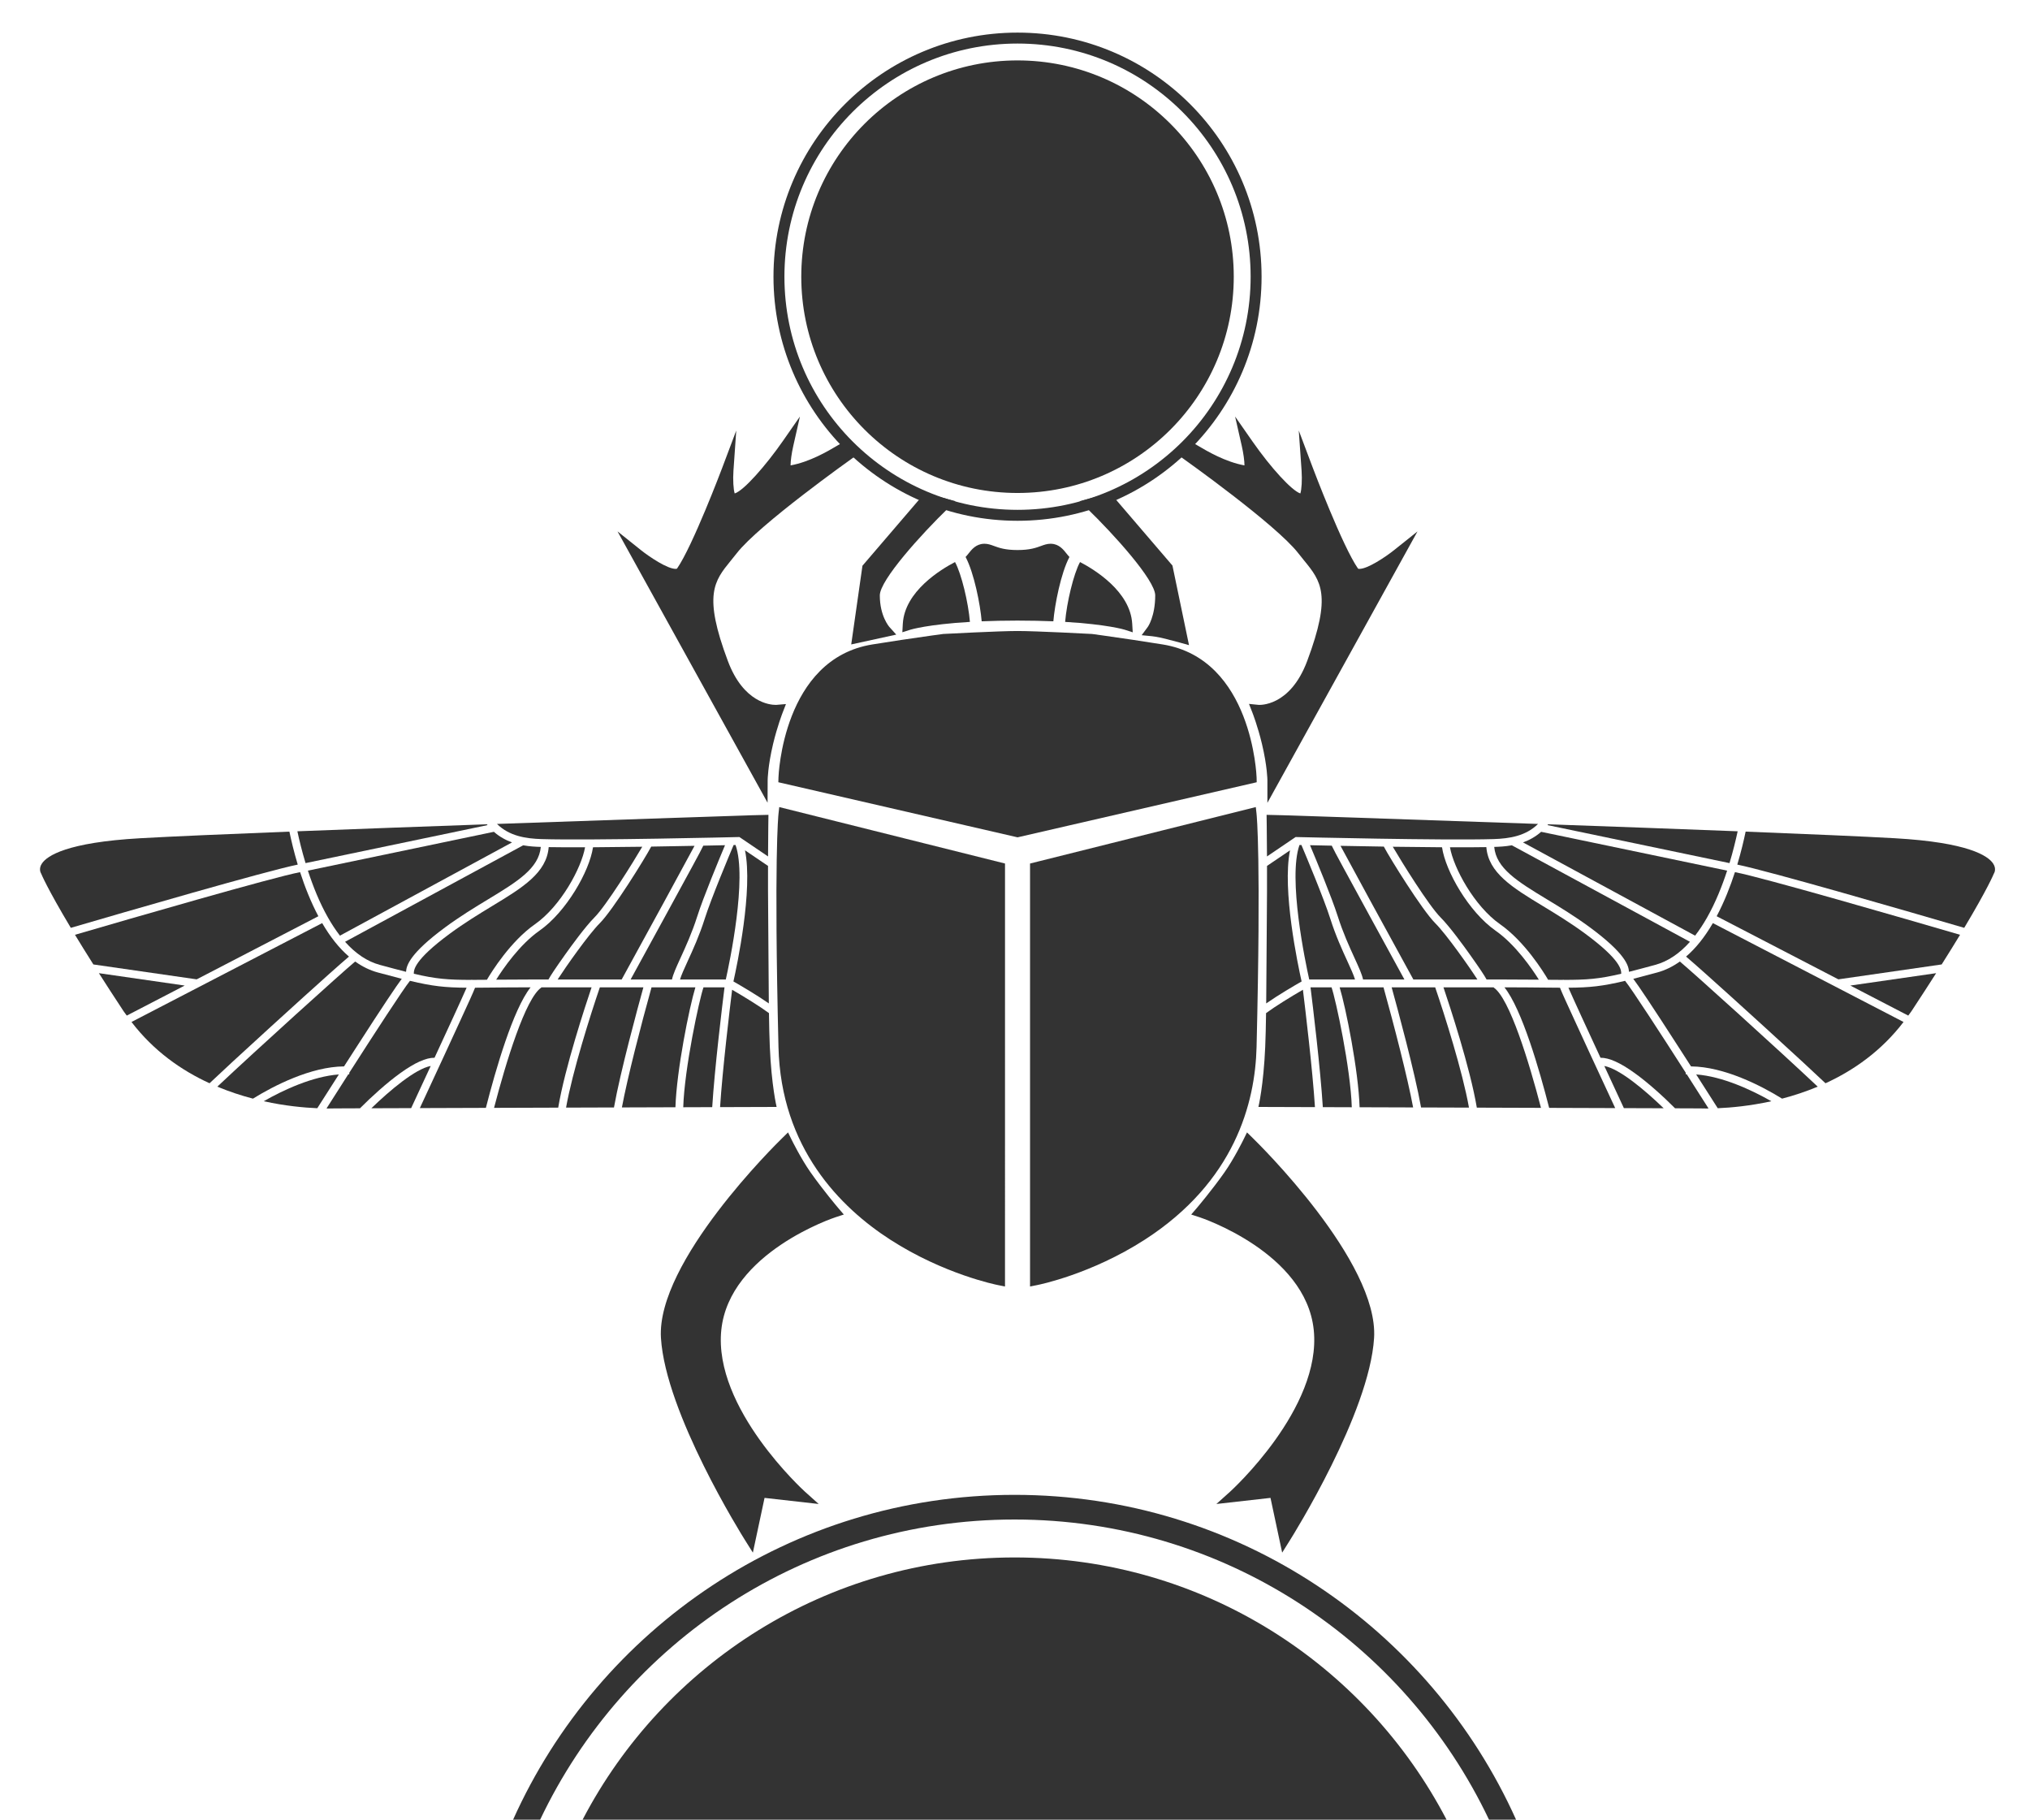 <?xml version="1.0" encoding="utf-8"?>
<!-- Generator: Adobe Illustrator 16.0.4, SVG Export Plug-In . SVG Version: 6.00 Build 0)  -->
<!DOCTYPE svg PUBLIC "-//W3C//DTD SVG 1.1//EN" "http://www.w3.org/Graphics/SVG/1.1/DTD/svg11.dtd">
<svg version="1.1" id="Layer_1" xmlns="http://www.w3.org/2000/svg" xmlns:xlink="http://www.w3.org/1999/xlink" x="0px" y="0px"
	 width="200px" height="179.25px" viewBox="0 0 200 179.25" enable-background="new 0 0 200 179.25" xml:space="preserve">
<g>
	<path fill="#333333" d="M123.223,80.224l-21.158,5.291v40.504c0,0,20.705-4.082,21.158-22.896
		C123.674,84.305,123.223,80.224,123.223,80.224z"/>
	<path fill="#333333" d="M101.482,126.727V85.062l22.242-5.561l0.073,0.659c0.019,0.167,0.452,4.334,0.003,22.976
		c-0.134,5.505-2.152,13.265-11.015,18.979c-5.267,3.394-10.396,4.433-10.613,4.474L101.482,126.727z M102.643,85.967v39.32
		c1.568-0.4,5.564-1.596,9.547-4.168c6.754-4.363,10.271-10.422,10.451-18.012c0.354-14.683,0.155-20.39,0.053-22.153
		L102.643,85.967z"/>
</g>
<g>
	<path fill="#333333" d="M100.249,81.887l-22.973-5.289c0,0,0.302-11.185,8.766-12.544c2.128-0.342,4.083-0.632,5.819-0.875
		c0.379-0.053,0.747-0.103,1.105-0.152c0,0,5.457-0.289,7.283-0.289c1.828,0,7.282,0.289,7.282,0.289
		c0.359,0.049,0.728,0.1,1.107,0.152c1.734,0.243,3.689,0.533,5.815,0.875c8.466,1.36,8.769,12.544,8.769,12.544L100.249,81.887z"/>
	<path fill="#333333" d="M100.249,82.482l-0.129-0.031l-23.436-5.396l0.013-0.473c0.003-0.117,0.417-11.681,9.254-13.101
		c1.968-0.316,3.929-0.611,5.831-0.876l1.155-0.157c0.223-0.012,5.492-0.291,7.313-0.291c1.82,0,7.09,0.278,7.314,0.291l0.047,0.004
		l1.106,0.153c1.9,0.266,3.862,0.56,5.829,0.876c8.838,1.42,9.253,12.984,9.256,13.101l0.012,0.473L100.249,82.482z M77.885,76.143
		l22.363,5.148l22.363-5.148c-0.18-2.082-1.321-10.404-8.248-11.518c-1.961-0.314-3.913-0.608-5.807-0.873l-1.08-0.149
		c-0.399-0.021-5.5-0.287-7.229-0.287c-1.729,0-6.83,0.267-7.228,0.287l-1.081,0.149c-1.893,0.265-3.847,0.559-5.806,0.873
		C79.197,65.74,78.061,74.061,77.885,76.143z"/>
</g>
<g>
	<path fill="#333333" d="M77.276,80.224l21.159,5.291v40.504c0,0-20.706-4.082-21.159-22.896
		C76.823,84.305,77.276,80.224,77.276,80.224z"/>
	<path fill="#333333" d="M99.015,126.727l-0.692-0.139c-0.216-0.041-5.345-1.08-10.611-4.474
		c-4.892-3.152-10.774-9.005-11.015-18.979C76.248,84.494,76.682,80.327,76.7,80.16l0.074-0.659l22.242,5.561L99.015,126.727
		L99.015,126.727z M77.805,80.955c-0.102,1.771-0.303,7.504,0.05,22.152c0.39,16.211,16.442,21.26,20,22.179V85.967L77.805,80.955z"
		/>
</g>
<g>
	<path fill="none" stroke="#231F20" stroke-width="3" stroke-miterlimit="10" d="M100.249,60.552"/>
</g>
<g>
	<path fill="none" stroke="#231F20" stroke-width="3" stroke-miterlimit="10" d="M103.835,60.961"/>
</g>
<g>
	<path fill="#333333" d="M88.947,61.441l-0.047,0.84l0.804-0.255c0.021-0.007,1.697-0.52,5.855-0.766
		c-0.155-1.887-0.834-4.745-1.468-5.895C92.688,56.094,89.132,58.248,88.947,61.441z"/>
	<path fill="#333333" d="M105.081,54.534c-0.31-0.395-0.733-0.935-1.498-0.969l-0.074-0.003c-0.347,0-0.64,0.107-0.95,0.221
		c-0.486,0.178-1.092,0.399-2.311,0.399c-1.22,0-1.825-0.221-2.311-0.399c-0.309-0.114-0.603-0.221-0.949-0.221l-0.076,0.003
		c-0.765,0.034-1.19,0.574-1.499,0.969c-0.107,0.136-0.197,0.245-0.281,0.33c0.84,1.58,1.451,4.706,1.585,6.338
		c1.045-0.043,2.212-0.071,3.532-0.071c1.318,0,2.485,0.028,3.53,0.071c0.134-1.631,0.745-4.756,1.586-6.337
		C105.279,54.78,105.189,54.671,105.081,54.534z"/>
	<path fill="#333333" d="M111.548,61.441c-0.185-3.191-3.737-5.345-5.141-6.076c-0.634,1.152-1.312,4.009-1.468,5.895
		c4.147,0.246,5.825,0.757,5.854,0.766l0.806,0.26L111.548,61.441z"/>
</g>
<g>
	<path fill="none" stroke="#231F20" stroke-width="3" stroke-miterlimit="10" d="M100.249,60.552"/>
</g>
<g>
	<path fill="none" stroke="#231F20" stroke-width="3" stroke-miterlimit="10" d="M96.663,60.961"/>
</g>
<g>
	<path fill="none" stroke="#000000" stroke-width="3" stroke-miterlimit="10" d="M125.027,88.648"/>
</g>
<g>
	<path fill="none" stroke="#000000" stroke-width="3" stroke-miterlimit="10" d="M124.793,93.335"/>
</g>
<g>
	<path fill="none" stroke="#000000" stroke-width="3" stroke-miterlimit="10" d="M124.793,37.434"/>
</g>
<path fill="#333333" d="M139.656,52.347l-2.285,1.825c-0.903,0.722-2.635,1.866-3.436,1.866c-0.056,0-0.125-0.008-0.141-0.03
	c-1.533-2.199-4.408-9.811-4.438-9.888l-1.399-3.713l0.278,3.958c0.062,0.895,0.004,1.875-0.122,2.243
	c-0.829-0.269-2.868-2.474-4.729-5.142l-1.699-2.435l0.657,2.895c0.164,0.721,0.269,1.498,0.267,1.918
	c-1.881-0.341-3.683-1.405-4.576-1.934c-0.518-0.306-0.676-0.398-0.893-0.398l-0.373,0.007l-0.16,0.319
	c-0.043,0.082-0.062,0.166-0.065,0.251l-0.517,0.698l0.482,0.342c0.094,0.066,9.221,6.546,11.405,9.369
	c0.194,0.25,0.386,0.487,0.573,0.716c1.656,2.032,2.748,3.373,0.299,9.908c-1.7,4.528-4.73,4.315-4.785,4.312l-0.945-0.096
	l0.346,0.885c0.004,0.013,0.515,1.315,0.93,3.052c0.527,2.204,0.537,3.551,0.537,3.564v2.246L139.656,52.347z"/>
<g>
	<path fill="none" stroke="#000000" stroke-width="3" stroke-miterlimit="10" d="M75.47,88.648"/>
</g>
<g>
	<path fill="none" stroke="#000000" stroke-width="3" stroke-miterlimit="10" d="M75.705,93.335"/>
</g>
<path fill="#333333" d="M72.586,54.498c2.185-2.823,11.313-9.304,11.406-9.369l0.481-0.342l-0.515-0.698
	c-0.003-0.085-0.023-0.168-0.065-0.251l-0.176-0.326H83.36c-0.22,0-0.375,0.092-0.893,0.398c-0.894,0.53-2.696,1.594-4.578,1.934
	c-0.002-0.419,0.102-1.196,0.267-1.918l0.655-2.895l-1.697,2.436c-1.632,2.341-3.82,4.858-4.729,5.141
	c-0.127-0.367-0.186-1.348-0.123-2.244l0.275-3.951l-1.396,3.706c-0.029,0.077-2.905,7.689-4.438,9.888
	c-0.016,0.023-0.086,0.03-0.142,0.03c-0.802,0-2.533-1.144-3.436-1.865l-2.284-1.826l14.782,26.727l0.009-2.234
	c0-0.012,0.01-1.359,0.537-3.564c0.415-1.733,0.925-3.039,0.93-3.053l0.336-0.868l-0.93,0.079c-0.011,0-0.044,0.002-0.097,0.002
	c-0.513,0-3.152-0.207-4.693-4.313c-2.452-6.535-1.358-7.876,0.297-9.908C72.199,54.985,72.392,54.748,72.586,54.498z"/>
<path fill="#333333" d="M115.512,55.71l-6.13-7.152l-3.017,0.812l0.734,0.711c2.598,2.512,6.715,7.058,6.715,8.568
	c0,2.067-0.719,3.092-0.726,3.099l-0.608,0.822l1.02,0.101c0.004,0.001,0.54,0.054,1.312,0.252c0.916,0.233,1.412,0.371,1.416,0.372
	l0.916,0.256L115.512,55.71z"/>
<path fill="#333333" d="M91.116,48.558l-6.145,7.168l-1.107,7.754l4.436-0.968l-0.667-0.742c-0.038-0.043-0.952-1.083-0.952-3.121
	c0-1.509,4.119-6.056,6.716-8.568l0.734-0.711L91.116,48.558z"/>
<g>
	<path fill="#333333" stroke="#000000" stroke-width="3" stroke-miterlimit="10" d="M115.021,62.361"/>
</g>
<g>
	<path fill="#333333" d="M118.366,119.355c0,0,1.478-1.732,2.754-3.547c0.979-1.396,1.905-3.285,1.905-3.285
		s12.231,11.896,11.772,19.244c-0.455,7.349-8.207,19.66-8.207,19.66l-0.962-4.511l-4.055,0.456c0,0,9.27-8.311,8.434-16.417
		C129.175,122.85,118.366,119.355,118.366,119.355z"/>
	<path fill="#333333" d="M126.322,152.943l-1.15-5.393l-5.332,0.602l1.35-1.211c0.088-0.082,9.037-8.211,8.244-15.928
		c-0.785-7.63-11.143-11.074-11.246-11.105l-0.828-0.27l0.566-0.658c0.012-0.018,1.477-1.734,2.719-3.506
		c0.943-1.343,1.852-3.188,1.858-3.205l0.354-0.72l0.572,0.56c0.506,0.492,12.416,12.168,11.948,19.693
		c-0.461,7.41-7.979,19.426-8.297,19.932L126.322,152.943z M126.087,146.283l0.767,3.592c1.944-3.294,7.01-12.376,7.367-18.145
		c0.381-6.117-8.684-15.814-11.045-18.232c-0.365,0.691-0.961,1.757-1.583,2.643c-0.815,1.166-1.706,2.281-2.257,2.955
		c1.027,0.401,2.912,1.229,4.862,2.538c3.817,2.57,6.028,5.771,6.389,9.265c0.36,3.507-0.987,7.425-4.01,11.645
		c-1.242,1.732-2.504,3.145-3.396,4.066L126.087,146.283z"/>
</g>
<g>
	<path fill="#333333" d="M82.133,119.355c0,0-1.48-1.732-2.755-3.547c-0.979-1.396-1.906-3.285-1.906-3.285
		s-12.231,11.896-11.774,19.244c0.455,7.349,8.208,19.66,8.208,19.66l0.962-4.511l4.054,0.456c0,0-9.269-8.311-8.435-16.417
		C71.322,122.85,82.133,119.355,82.133,119.355z"/>
	<path fill="#333333" d="M74.175,152.943l-0.761-1.209c-0.319-0.506-7.836-12.521-8.296-19.932
		c-0.467-7.525,11.442-19.201,11.949-19.693l0.572-0.56l0.353,0.72c0.009,0.018,0.919,1.865,1.86,3.205
		c1.244,1.772,2.705,3.488,2.72,3.506l0.563,0.658l-0.826,0.27c-0.104,0.031-10.461,3.477-11.246,11.105
		c-0.794,7.717,8.154,15.846,8.245,15.928l1.348,1.209l-5.331-0.6L74.175,152.943z M77.32,113.498
		c-2.362,2.418-11.425,12.115-11.045,18.232c0.358,5.771,5.424,14.852,7.369,18.145l0.767-3.592l2.903,0.326
		c-0.891-0.924-2.153-2.334-3.394-4.067c-3.022-4.22-4.372-8.138-4.01-11.646c0.359-3.492,2.568-6.692,6.389-9.264
		c1.951-1.311,3.835-2.137,4.861-2.539c-0.55-0.673-1.439-1.789-2.256-2.953C78.281,115.255,77.687,114.189,77.32,113.498z"/>
</g>
<g>
	<path fill="#333333" d="M100.249,3.212c-13.279,0-24.044,10.765-24.044,24.044c0,13.279,10.765,24.044,24.044,24.044
		s24.044-10.765,24.044-24.044C124.293,13.977,113.528,3.212,100.249,3.212z M100.249,50.222c-12.684,0-22.966-10.282-22.966-22.966
		c0-12.684,10.282-22.966,22.966-22.966s22.966,10.282,22.966,22.966C123.215,39.94,112.933,50.222,100.249,50.222z"/>
</g>
<g>
	<circle fill="#333333" cx="100.248" cy="27.256" r="21.305"/>
</g>
<g>
	<path fill="#333333" d="M99.958,149.68c20.638,0,38.444,12.09,46.743,29.57h2.666c-8.469-18.857-27.399-31.999-49.409-31.999
		c-22.011,0-40.941,13.142-49.408,31.999h2.666C61.514,161.77,79.322,149.68,99.958,149.68z"/>
	<path fill="#333333" d="M99.958,153.417c-18.507,0-34.556,10.485-42.56,25.833h85.12
		C134.516,163.902,118.465,153.417,99.958,153.417z"/>
</g>
<g>
	<path fill="#333333" d="M133.456,94.377c0.431,0.939,0.73,1.604,0.836,2.109h4.075c-0.617-1.125-2.058-3.756-3.496-6.393
		c-0.952-1.742-1.9-3.484-2.612-4.793c-0.562-1.04-0.885-1.636-1.053-1.997c-0.842-0.017-1.57-0.033-2.14-0.045
		c0.591,1.403,2.132,5.115,2.734,7.005C132.316,91.884,132.948,93.268,133.456,94.377z"/>
	<path fill="#333333" d="M144.816,94.029c0.985,1.387,1.442,2.079,1.645,2.457h1.589c1.405,0,2.565,0.009,3.562,0.018
		c-0.683-1.09-2.304-3.456-4.269-4.83c-2.632-1.845-4.925-5.849-5.271-8.214c-1.542-0.009-3.211-0.028-4.851-0.051
		c0.845,1.448,3.543,5.801,4.726,6.982C142.828,91.271,144.248,93.229,144.816,94.029z"/>
	<path fill="#333333" d="M132.753,94.698c-0.519-1.128-1.161-2.535-1.69-4.202c-0.634-1.998-2.409-6.231-2.843-7.256
		c-0.071-0.001-0.138-0.003-0.192-0.004c-1.158,3.291,0.588,11.578,0.96,13.251h2.446h2.067
		C133.371,96.052,133.07,95.391,132.753,94.698z"/>
	<path fill="#333333" d="M145.557,96.486c-0.81-1.258-3.05-4.445-4.158-5.551c-1.298-1.301-4.451-6.382-5.062-7.541
		c-1.522-0.023-2.989-0.05-4.267-0.075c1.025,1.922,4.622,8.504,7.178,13.166H145.557z"/>
	<path fill="#333333" d="M155.159,100.561c-0.849-1.845-1.274-2.771-1.466-3.266c-0.491-0.002-1.029-0.008-1.635-0.014
		c-1.046-0.012-2.302-0.023-3.838-0.024c1.728,2.168,3.453,8.147,4.406,11.874c2.326,0.008,4.535,0.016,6.507,0.022
		c-0.277-0.598-0.586-1.262-0.903-1.945C157.251,105.098,156.078,102.57,155.159,100.561z"/>
	<path fill="#333333" d="M166.499,92.772l-17.548-9.505c-0.659,0.119-1.264,0.145-1.737,0.159c0.194,2.113,2.286,3.401,5.167,5.147
		c1.303,0.787,2.771,1.68,4.255,2.773c3.492,2.578,3.824,3.767,3.856,4.383c0.729-0.184,1.564-0.406,2.574-0.681
		C164.304,94.715,165.451,93.948,166.499,92.772z"/>
	<path fill="#333333" d="M166.115,94.229c1.692,1.428,7.698,6.905,7.766,6.969c2.955,2.694,4.807,4.407,5.971,5.509
		c2.767-1.266,5.505-3.179,7.689-6.037l-18.786-9.74C167.954,92.308,167.072,93.408,166.115,94.229z"/>
	<path fill="#333333" d="M142.854,83.463c0.357,2.032,2.39,5.796,4.933,7.576c2.418,1.693,4.271,4.679,4.738,5.474
		c0.526,0.005,1.004,0.009,1.438,0.01l0.078-0.024l-0.007,0.024c2.322,0.003,3.514-0.091,5.692-0.604c0-0.002,0-0.005,0-0.007
		c0-0.363-0.004-1.325-3.55-3.942c-1.456-1.072-2.911-1.956-4.194-2.735c-2.988-1.808-5.345-3.259-5.545-5.789
		C145.461,83.464,144.227,83.468,142.854,83.463z"/>
	<path fill="#333333" d="M188.004,100.041c0.104-0.147,0.217-0.278,0.316-0.43c0.907-1.376,1.711-2.617,2.432-3.748l-8.454,1.219
		L188.004,100.041z"/>
	<path fill="#333333" d="M158.932,106.881c0.447,0.963,0.788,1.698,1.055,2.275c1.484,0.005,2.808,0.009,3.921,0.013
		c-1.841-1.778-4.331-3.879-5.847-4.165C158.368,105.668,158.665,106.307,158.932,106.881z"/>
	<path fill="#333333" d="M196.366,85.06c-0.503-0.754-2.433-2.08-9.699-2.49c-3.107-0.176-8.438-0.406-14.683-0.651
		c-0.18,0.867-0.448,2.001-0.822,3.249c3.065,0.618,17.055,4.678,22.357,6.229c2.34-3.91,2.906-5.303,2.912-5.322l0.041-0.082
		C196.479,85.984,196.71,85.576,196.366,85.06z"/>
	<path fill="#333333" d="M169.13,90.254l11.988,6.217l10.179-1.468c0.687-1.087,1.291-2.062,1.812-2.921
		c-5.478-1.599-19.398-5.634-22.178-6.172C170.474,87.323,169.882,88.833,169.13,90.254z"/>
	<polygon fill="#333333" points="131.434,97.258 131.434,97.257 131.431,97.257 	"/>
	<path fill="#333333" d="M170.394,85.021c0.36-1.195,0.622-2.282,0.804-3.134c-5.835-0.228-12.4-0.468-18.671-0.69
		c-0.021,0.027-0.043,0.054-0.064,0.08L170.394,85.021z"/>
	<path fill="#333333" d="M131.985,97.257c0.609,2.007,1.851,8.187,1.966,11.814c1.649,0.006,3.426,0.011,5.273,0.017
		c-0.542-2.92-1.877-8.091-2.918-11.831H131.985z"/>
	<path fill="#333333" d="M127.097,83.761l-2.268,1.537c0.004,1.558,0.001,3.356-0.019,5.237c-0.028,2.79-0.032,5.744-0.061,8.308
		c1.201-0.837,2.773-1.756,3.488-2.164C127.886,95.113,126.297,87.654,127.097,83.761z"/>
	<path fill="#333333" d="M127.771,82.455c0.145,0.004,14.572,0.348,19.348,0.201c1.611-0.048,3.209-0.307,4.413-1.494
		c-13.229-0.467-24.878-0.848-25.116-0.856l-1.629-0.039c0,0,0.027,1.646,0.039,4.097l2.822-1.912L127.771,82.455z"/>
	<path fill="#333333" d="M163.27,95.795c-0.906,0.246-1.672,0.449-2.354,0.623c0.556,0.748,1.763,2.531,4.579,6.907
		c0.404,0.628,0.771,1.197,1.108,1.722c3.253,0.023,6.907,1.896,8.97,3.175c1.136-0.295,2.32-0.684,3.514-1.18
		c-3.9-3.67-12.188-11.16-13.582-12.327C164.796,95.22,164.051,95.583,163.27,95.795z"/>
	<path fill="#333333" d="M137.108,97.257c0.546,1.971,2.27,8.304,2.898,11.834c1.543,0.005,3.128,0.01,4.72,0.015
		c-0.624-3.532-2.41-9.165-3.329-11.849H137.108z"/>
	<path fill="#333333" d="M166.09,105.822l-0.01-0.157c-2.447-3.821-5.304-8.222-5.974-9.048c-2.232,0.535-3.469,0.664-5.582,0.678
		c0.517,1.181,1.894,4.165,3.161,6.9c0.838-0.01,1.95,0.487,3.379,1.519c1.318,0.946,2.81,2.298,3.967,3.46
		c1.37,0.005,2.254,0.008,2.47,0.01c0.042,0,0.251,0.01,0.623,0.01c0.06,0,0.14-0.002,0.205-0.003
		c-0.609-0.96-1.354-2.129-2.148-3.368C166.151,105.823,166.119,105.82,166.09,105.822z"/>
	<path fill="#333333" d="M147.161,97.279l0.015-0.022h-0.911l-0.053,0.001v-0.001h-3.999c0.613,1.814,2.63,7.932,3.287,11.852
		c2.132,0.007,4.266,0.014,6.321,0.021C150.651,104.637,148.721,98.316,147.161,97.279z"/>
	<path fill="#333333" d="M169.236,109.166c1.321-0.056,3.173-0.225,5.279-0.688c-1.93-1.107-4.822-2.45-7.404-2.639
		C168.118,107.405,168.789,108.455,169.236,109.166z"/>
	<path fill="#333333" d="M167.004,92.167c0.409-0.528,0.803-1.121,1.178-1.782c0.836-1.472,1.483-3.101,1.979-4.623l-18.324-3.824
		c-0.565,0.497-1.18,0.826-1.788,1.044L167.004,92.167z"/>
	<path fill="#333333" d="M129.115,97.257c0.216,1.727,0.979,8.023,1.212,11.803c0.887,0.003,1.843,0.006,2.854,0.01
		c-0.115-3.825-1.576-10.605-1.994-11.812H129.115z"/>
	<path fill="#333333" d="M124.736,99.797c-0.018,1.25-0.043,2.394-0.084,3.326c-0.164,3.822-0.67,5.917-0.67,5.917
		s2.185,0.007,5.57,0.018c-0.229-3.626-0.955-9.688-1.186-11.562C127.169,98.188,125.658,99.118,124.736,99.797z"/>
	
		<line fill="none" stroke="#FFFFFF" stroke-width="0" stroke-linecap="round" stroke-linejoin="round" x1="170.047" y1="110.5" x2="170.064" y2="110.486"/>
	
		<line fill="none" stroke="#FFFFFF" stroke-width="0" stroke-linecap="round" stroke-linejoin="round" x1="170.05" y1="110.505" x2="170.068" y2="110.493"/>
</g>
<g>
	<path fill="#333333" d="M67.04,94.377c-0.431,0.939-0.73,1.604-0.836,2.109h-4.075c0.617-1.125,2.058-3.756,3.496-6.393
		c0.952-1.742,1.9-3.484,2.612-4.793c0.562-1.04,0.885-1.636,1.053-1.997c0.842-0.017,1.57-0.033,2.14-0.045
		c-0.591,1.403-2.132,5.115-2.734,7.005C68.18,91.884,67.548,93.268,67.04,94.377z"/>
	<path fill="#333333" d="M55.68,94.029c-0.985,1.387-1.442,2.079-1.645,2.457h-1.589c-1.405,0-2.565,0.009-3.562,0.018
		c0.683-1.09,2.304-3.456,4.269-4.83c2.632-1.845,4.925-5.849,5.271-8.214c1.542-0.009,3.211-0.028,4.851-0.051
		c-0.845,1.448-3.543,5.801-4.726,6.982C57.668,91.271,56.248,93.229,55.68,94.029z"/>
	<path fill="#333333" d="M67.743,94.698c0.519-1.128,1.161-2.535,1.69-4.202c0.634-1.998,2.409-6.231,2.843-7.256
		c0.071-0.001,0.138-0.003,0.192-0.004c1.158,3.291-0.588,11.578-0.96,13.251h-2.446h-2.067
		C67.125,96.052,67.426,95.391,67.743,94.698z"/>
	<path fill="#333333" d="M54.939,96.486c0.81-1.258,3.05-4.445,4.158-5.551c1.298-1.301,4.451-6.382,5.062-7.541
		c1.522-0.023,2.989-0.05,4.267-0.075c-1.025,1.922-4.622,8.504-7.178,13.166H54.939z"/>
	<path fill="#333333" d="M45.337,100.561c0.849-1.845,1.274-2.771,1.466-3.266c0.491-0.002,1.029-0.008,1.635-0.014
		c1.046-0.012,2.302-0.023,3.838-0.024c-1.728,2.168-3.453,8.147-4.406,11.874c-2.326,0.008-4.535,0.016-6.507,0.022
		c0.277-0.598,0.586-1.262,0.903-1.945C43.245,105.098,44.418,102.57,45.337,100.561z"/>
	<path fill="#333333" d="M33.997,92.772l17.548-9.505c0.659,0.119,1.264,0.145,1.737,0.159c-0.194,2.113-2.286,3.401-5.167,5.147
		c-1.303,0.787-2.771,1.68-4.255,2.773c-3.492,2.578-3.824,3.767-3.856,4.383c-0.729-0.184-1.564-0.406-2.574-0.681
		C36.192,94.715,35.045,93.948,33.997,92.772z"/>
	<path fill="#333333" d="M34.381,94.229c-1.692,1.428-7.698,6.905-7.766,6.969c-2.955,2.694-4.807,4.407-5.971,5.509
		c-2.767-1.266-5.505-3.179-7.689-6.037l18.786-9.74C32.542,92.308,33.424,93.408,34.381,94.229z"/>
	<path fill="#333333" d="M57.642,83.463c-0.357,2.032-2.39,5.796-4.933,7.576c-2.418,1.693-4.271,4.679-4.738,5.474
		c-0.526,0.005-1.004,0.009-1.438,0.01l-0.078-0.024l0.007,0.024c-2.322,0.003-3.514-0.091-5.692-0.604c0-0.002,0-0.005,0-0.007
		c0-0.363,0.004-1.325,3.55-3.942c1.456-1.072,2.911-1.956,4.194-2.735c2.988-1.808,5.345-3.259,5.545-5.789
		C55.035,83.464,56.27,83.468,57.642,83.463z"/>
	<path fill="#333333" d="M12.492,100.041c-0.104-0.147-0.217-0.278-0.316-0.43c-0.907-1.376-1.711-2.617-2.432-3.748l8.454,1.219
		L12.492,100.041z"/>
	<path fill="#333333" d="M41.564,106.881c-0.447,0.963-0.788,1.698-1.055,2.275c-1.484,0.005-2.808,0.009-3.921,0.013
		c1.841-1.778,4.331-3.879,5.847-4.165C42.128,105.668,41.831,106.307,41.564,106.881z"/>
	<path fill="#333333" d="M4.13,85.06c0.503-0.754,2.433-2.08,9.699-2.49c3.107-0.176,8.438-0.406,14.683-0.651
		c0.18,0.867,0.448,2.001,0.822,3.249c-3.065,0.618-17.055,4.678-22.357,6.229c-2.34-3.91-2.906-5.303-2.912-5.322l-0.041-0.082
		C4.018,85.984,3.786,85.576,4.13,85.06z"/>
	<path fill="#333333" d="M31.366,90.254l-11.988,6.217L9.199,95.003c-0.687-1.087-1.291-2.062-1.812-2.921
		c5.478-1.599,19.398-5.634,22.178-6.172C30.022,87.323,30.614,88.833,31.366,90.254z"/>
	<polygon fill="#333333" points="69.062,97.258 69.062,97.257 69.065,97.257 	"/>
	<path fill="#333333" d="M30.103,85.021c-0.36-1.195-0.622-2.282-0.804-3.134c5.835-0.228,12.4-0.468,18.671-0.69
		c0.021,0.027,0.043,0.054,0.064,0.08L30.103,85.021z"/>
	<path fill="#333333" d="M68.511,97.257c-0.609,2.007-1.851,8.187-1.966,11.814c-1.649,0.006-3.426,0.011-5.273,0.017
		c0.542-2.92,1.877-8.091,2.918-11.831H68.511z"/>
	<path fill="#333333" d="M73.399,83.761l2.268,1.537c-0.004,1.558-0.001,3.356,0.019,5.237c0.028,2.79,0.032,5.744,0.061,8.308
		c-1.201-0.837-2.773-1.756-3.488-2.164C72.61,95.113,74.199,87.654,73.399,83.761z"/>
	<path fill="#333333" d="M72.725,82.455c-0.145,0.004-14.572,0.348-19.348,0.201c-1.611-0.048-3.209-0.307-4.413-1.494
		c13.229-0.467,24.878-0.848,25.116-0.856l1.629-0.039c0,0-0.027,1.646-0.039,4.097l-2.822-1.912L72.725,82.455z"/>
	<path fill="#333333" d="M37.227,95.795c0.906,0.246,1.672,0.449,2.354,0.623c-0.556,0.748-1.763,2.531-4.579,6.907
		c-0.404,0.628-0.771,1.197-1.108,1.722c-3.253,0.023-6.907,1.896-8.97,3.175c-1.136-0.295-2.32-0.684-3.514-1.18
		c3.9-3.67,12.188-11.16,13.582-12.327C35.7,95.22,36.445,95.583,37.227,95.795z"/>
	<path fill="#333333" d="M63.388,97.257c-0.546,1.971-2.27,8.304-2.898,11.834c-1.543,0.005-3.128,0.01-4.72,0.015
		c0.624-3.532,2.41-9.165,3.329-11.849H63.388z"/>
	<path fill="#333333" d="M34.406,105.822l0.01-0.157c2.447-3.821,5.304-8.222,5.974-9.048c2.232,0.535,3.469,0.664,5.582,0.678
		c-0.517,1.181-1.894,4.165-3.161,6.9c-0.838-0.01-1.95,0.487-3.379,1.519c-1.318,0.946-2.81,2.298-3.967,3.46
		c-1.37,0.005-2.254,0.008-2.47,0.01c-0.042,0-0.251,0.01-0.623,0.01c-0.06,0-0.14-0.002-0.205-0.003
		c0.609-0.96,1.354-2.129,2.148-3.368C34.345,105.823,34.377,105.82,34.406,105.822z"/>
	<path fill="#333333" d="M53.335,97.279l-0.015-0.022h0.911l0.053,0.001v-0.001h3.999c-0.613,1.814-2.63,7.932-3.287,11.852
		c-2.132,0.007-4.266,0.014-6.321,0.021C49.845,104.637,51.775,98.316,53.335,97.279z"/>
	<path fill="#333333" d="M31.26,109.166c-1.321-0.056-3.173-0.225-5.279-0.688c1.93-1.107,4.822-2.45,7.404-2.639
		C32.378,107.405,31.707,108.455,31.26,109.166z"/>
	<path fill="#333333" d="M33.492,92.167c-0.409-0.528-0.803-1.121-1.178-1.782c-0.836-1.472-1.483-3.101-1.979-4.623l18.324-3.824
		c0.565,0.497,1.18,0.826,1.788,1.044L33.492,92.167z"/>
	<path fill="#333333" d="M71.381,97.257c-0.216,1.727-0.979,8.023-1.212,11.803c-0.887,0.003-1.843,0.006-2.854,0.01
		c0.115-3.825,1.576-10.605,1.994-11.812H71.381z"/>
	<path fill="#333333" d="M75.76,99.797c0.018,1.25,0.043,2.394,0.084,3.326c0.164,3.822,0.67,5.917,0.67,5.917
		s-2.185,0.007-5.57,0.018c0.229-3.626,0.955-9.688,1.186-11.562C73.327,98.188,74.838,99.118,75.76,99.797z"/>
	
		<line fill="none" stroke="#FFFFFF" stroke-width="0" stroke-linecap="round" stroke-linejoin="round" x1="30.449" y1="110.5" x2="30.432" y2="110.486"/>
	
		<line fill="none" stroke="#FFFFFF" stroke-width="0" stroke-linecap="round" stroke-linejoin="round" x1="30.446" y1="110.505" x2="30.428" y2="110.493"/>
</g>
</svg>
